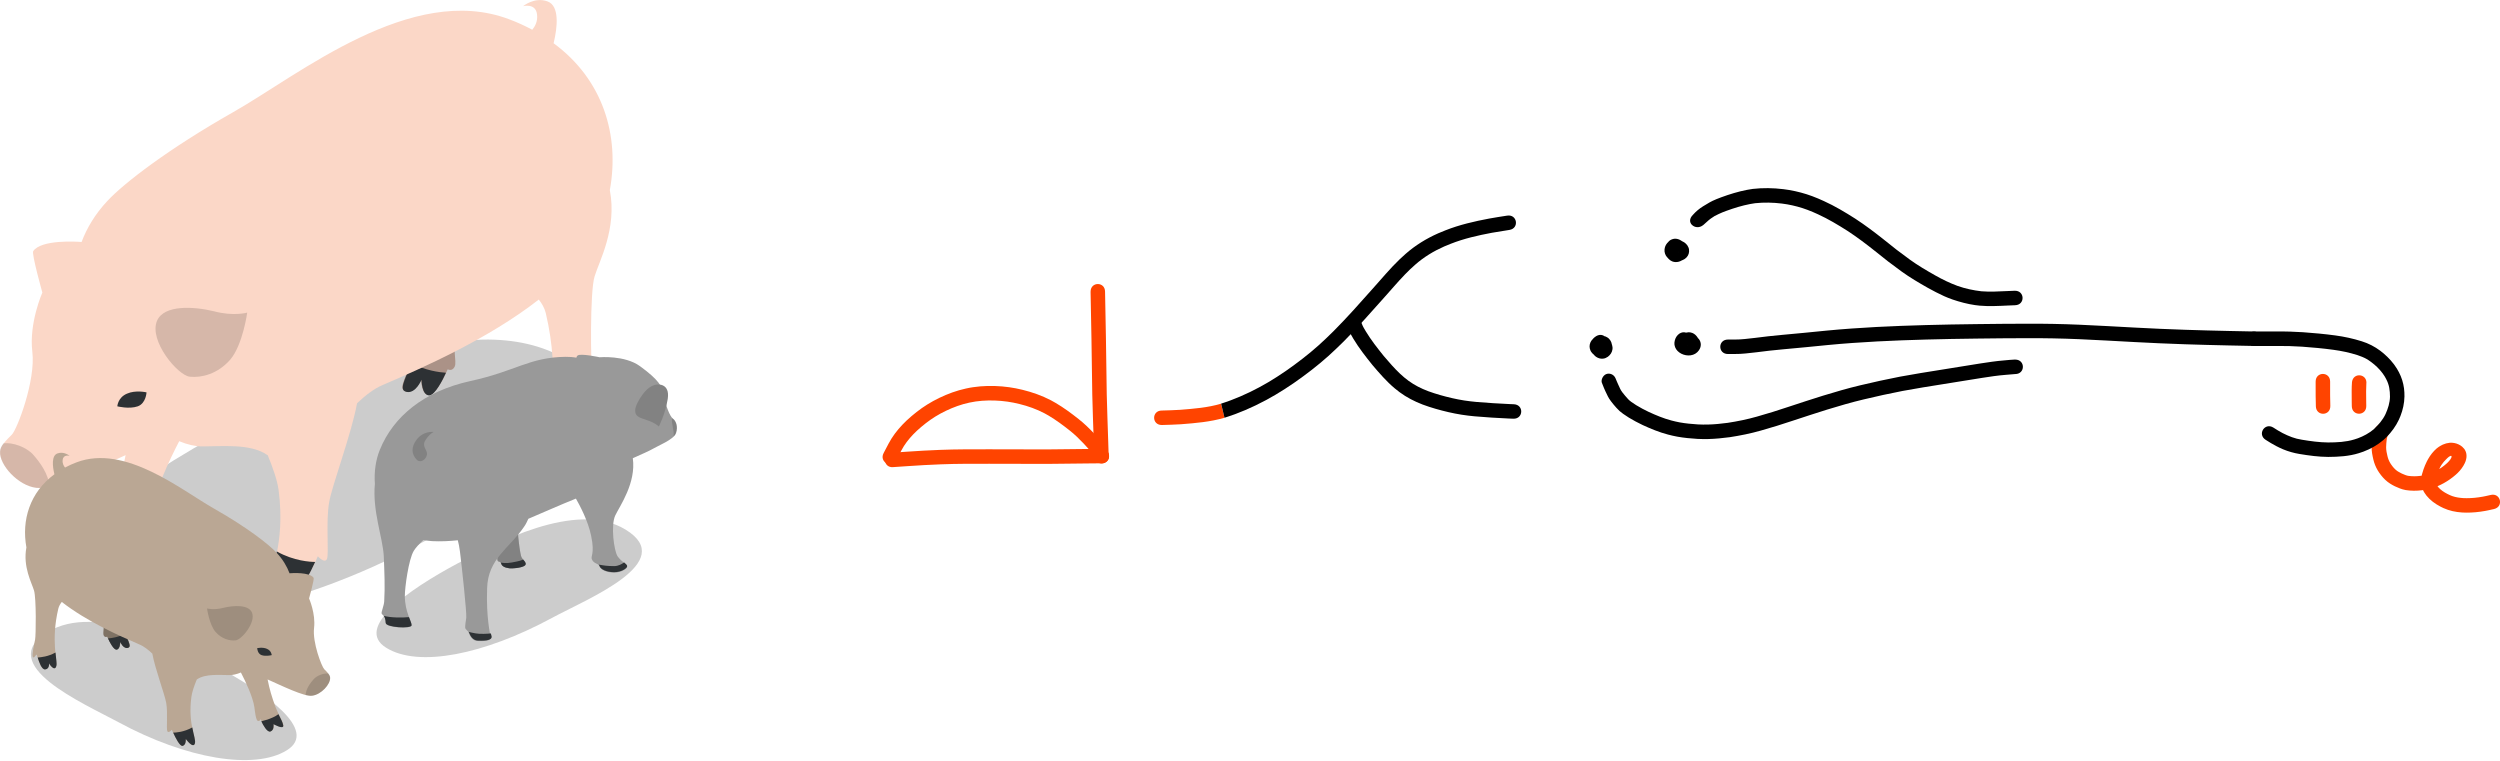 <?xml version="1.0" encoding="UTF-8" standalone="no"?>
<svg
   id="svg2369"
   version="1.1"
   viewBox="0 0 152.001 46.258"
   height="46.258mm"
   width="152.001mm"
   sodipodi:docname="29 soweli wan li suli. soweli tu li suli ala. soweli tu li lili..svg"
   inkscape:version="1.3 (0e150ed6c4, 2023-07-21)"
   xmlns:inkscape="http://www.inkscape.org/namespaces/inkscape"
   xmlns:sodipodi="http://sodipodi.sourceforge.net/DTD/sodipodi-0.dtd"
   xmlns="http://www.w3.org/2000/svg"
   xmlns:svg="http://www.w3.org/2000/svg"
   xmlns:rdf="http://www.w3.org/1999/02/22-rdf-syntax-ns#"
   xmlns:cc="http://creativecommons.org/ns#"
   xmlns:dc="http://purl.org/dc/elements/1.1/">
  <sodipodi:namedview
     id="namedview1"
     pagecolor="#ffffff"
     bordercolor="#000000"
     borderopacity="0.25"
     inkscape:showpageshadow="2"
     inkscape:pageopacity="0.0"
     inkscape:pagecheckerboard="0"
     inkscape:deskcolor="#d1d1d1"
     inkscape:document-units="mm"
     inkscape:zoom="2"
     inkscape:cx="357"
     inkscape:cy="129.75"
     inkscape:window-width="1920"
     inkscape:window-height="1051"
     inkscape:window-x="-9"
     inkscape:window-y="-9"
     inkscape:window-maximized="1"
     inkscape:current-layer="svg2369" />
  <defs
     id="defs2363" />
  <path
     style="fill:#ff4400;fill-opacity:1;fill-rule:nonzero;stroke:none;stroke-width:0.265"
     id="path20"
     d="m 144.51,25.916 c -0.074,0.077 -0.121,0.173 -0.164,0.269 -0.059,0.136 -0.086,0.281 -0.108,0.427 -0.025,0.185 -0.038,0.371 -0.042,0.557 -0.006,0.264 0.047,0.522 0.107,0.777 0.054,0.23 0.143,0.45 0.263,0.653 0.026,0.044 0.056,0.087 0.084,0.131 0.146,0.213 0.317,0.412 0.523,0.571 0.047,0.036 0.098,0.069 0.147,0.103 0.185,0.119 0.385,0.214 0.591,0.291 0.051,0.019 0.102,0.038 0.154,0.053 0.065,0.018 0.131,0.031 0.196,0.047 0.328,0.054 0.663,0.053 0.993,0.012 0.066,-0.008 0.131,-0.02 0.197,-0.03 0.264,-0.048 0.524,-0.121 0.771,-0.225 0.165,-0.069 0.204,-0.094 0.362,-0.177 0.26,-0.144 0.505,-0.316 0.728,-0.512 0.039,-0.035 0.077,-0.071 0.115,-0.106 0.175,-0.173 0.327,-0.371 0.432,-0.595 0.018,-0.039 0.033,-0.08 0.05,-0.12 0.049,-0.145 0.072,-0.289 0.048,-0.441 -0.008,-0.051 -0.021,-0.101 -0.041,-0.149 -0.068,-0.159 -0.097,-0.17 -0.21,-0.289 -0.037,-0.027 -0.072,-0.057 -0.111,-0.082 -0.149,-0.095 -0.328,-0.152 -0.504,-0.162 -0.049,-0.003 -0.098,2.65e-4 -0.146,5.29e-4 -0.146,0.015 -0.286,0.051 -0.419,0.111 -0.046,0.021 -0.09,0.045 -0.134,0.07 -0.038,0.021 -0.075,0.043 -0.111,0.067 -0.044,0.03 -0.085,0.064 -0.128,0.096 -0.212,0.182 -0.385,0.406 -0.524,0.649 -0.029,0.051 -0.055,0.104 -0.083,0.156 -0.076,0.153 -0.141,0.311 -0.197,0.471 -0.031,0.089 -0.071,0.212 -0.093,0.303 -0.013,0.056 -0.022,0.112 -0.033,0.168 -0.013,0.115 -0.032,0.224 -0.021,0.341 0.014,0.152 0.047,0.284 0.109,0.423 0.072,0.163 0.12,0.216 0.221,0.359 0.226,0.283 0.521,0.495 0.84,0.663 0.062,0.033 0.126,0.062 0.189,0.093 0.356,0.164 0.743,0.244 1.132,0.269 0.083,0.005 0.166,0.006 0.249,0.009 0.384,0.003 0.767,-0.034 1.145,-0.102 0.067,-0.012 0.133,-0.026 0.2,-0.039 0.238,-0.051 0.121,-0.025 0.35,-0.078 0.606,-0.142 0.406,-0.999 -0.2,-0.857 v 0 c -0.209,0.049 -0.102,0.025 -0.319,0.072 -0.058,0.011 -0.115,0.024 -0.173,0.034 -0.322,0.058 -0.648,0.092 -0.975,0.091 -0.065,-0.002 -0.13,-0.002 -0.195,-0.005 -0.228,-0.013 -0.462,-0.047 -0.679,-0.123 -0.051,-0.018 -0.099,-0.04 -0.149,-0.061 -0.049,-0.024 -0.099,-0.046 -0.147,-0.071 -0.206,-0.106 -0.403,-0.234 -0.555,-0.411 -0.042,-0.055 -0.079,-0.098 -0.112,-0.158 -0.012,-0.022 -0.021,-0.046 -0.032,-0.069 -0.006,-0.014 -0.016,-0.027 -0.019,-0.042 -0.01,-0.054 0.001,-0.124 0.006,-0.177 0.005,-0.031 0.009,-0.063 0.016,-0.094 0.016,-0.071 0.047,-0.165 0.07,-0.233 0.043,-0.125 0.093,-0.248 0.151,-0.367 0.044,-0.085 0.067,-0.134 0.118,-0.213 0.071,-0.111 0.193,-0.254 0.25,-0.306 0.098,-0.091 0.118,-0.127 0.184,-0.174 0.04,-0.028 0.179,-0.127 0.179,-0.025 1.4e-4,0.102 -0.127,0.25 -0.226,0.351 -0.028,0.027 -0.056,0.054 -0.085,0.08 -0.174,0.155 -0.366,0.292 -0.57,0.406 -0.127,0.068 -0.142,0.079 -0.274,0.136 -0.187,0.081 -0.383,0.135 -0.582,0.174 -0.05,0.008 -0.101,0.017 -0.151,0.024 -0.236,0.031 -0.476,0.035 -0.712,0.005 -0.034,-0.007 -0.069,-0.011 -0.103,-0.02 -0.039,-0.01 -0.076,-0.025 -0.114,-0.038 -0.145,-0.053 -0.286,-0.118 -0.418,-0.199 -0.026,-0.017 -0.054,-0.033 -0.08,-0.052 -0.138,-0.102 -0.252,-0.234 -0.349,-0.375 -0.018,-0.027 -0.037,-0.053 -0.054,-0.081 -0.081,-0.132 -0.141,-0.276 -0.176,-0.426 -0.043,-0.182 -0.086,-0.366 -0.084,-0.554 0.003,-0.15 0.014,-0.301 0.033,-0.45 0.01,-0.069 0.019,-0.138 0.044,-0.203 0.033,-0.08 -0.019,0.046 0.017,-0.037 5.3e-4,-0.001 0.001,-0.005 5.3e-4,-0.004 -0.003,0.003 -0.005,0.006 -0.007,0.009 -0.01,0.011 -0.02,0.022 -0.03,0.033 0.44,-0.44 -0.182,-1.062 -0.622,-0.622 z"
     sodipodi:nodetypes="ccccsscscsscccscscscccccscssscsccsccccscccsccsscccsscscsccccscszzzcccscccsccccccccccccccc" />
  <g
     transform="translate(-37.953,-101.33)"
     id="layer1">
    <g
       transform="matrix(0.265,0,0,0.265,36.129,99.031)"
       id="g2938">
      <path
         style="fill:#fbd7c7"
         d="m 111.7,81.3 c -1.3,7 0.1,10.3 -0.5,11.5 -0.6,1.2 -1.6,0.6 -1.6,0.6 0,0 -2.5,5.9 -4.3,5.9 -1.8,0 -1.8,-3.6 -1.8,-3.6 0,0 -1.2,3.2 -3.4,2.8 -1.9,-0.4 -0.5,-2.5 1.6,-7.7 2.2,-5.6 2.8,-11.5 2.8,-11.5 0,0 8.4,-5 7.2,2 z"
         id="path2914" />
      <path
         style="opacity:0.2"
         d="m 104.2,132.9 c 16.5,-8.9 57.4,-26.6 32.9,-41.6 -22.9,-14 -60.9,6.8 -77.1,15.4 -23.8,12.7 -47.8,29.9 -33.2,39 14.9,9.3 46.4,4 77.4,-12.8 z"
         id="path2916" />
      <path
         style="opacity:0.15"
         d="m 111.7,81.3 c -1.3,7 0.1,10.3 -0.5,11.5 -0.6,1.2 -1.6,0.6 -1.6,0.6 0,0 -2.5,5.9 -4.3,5.9 -1.8,0 -1.8,-3.6 -1.8,-3.6 0,0 -1.2,3.2 -3.4,2.8 -1.9,-0.4 -0.5,-2.5 1.6,-7.7 2.2,-5.6 2.8,-11.5 2.8,-11.5 0,0 8.4,-5 7.2,2 z"
         id="path2918" />
      <path
         style="fill:#2d3134"
         d="m 109.2,94.2 c -1.5,-0.1 -4.7,-0.5 -7.9,-2.2 -1.8,4.4 -2.9,6.2 -1.1,6.6 2.1,0.4 3.4,-2.8 3.4,-2.8 0,0 0,3.6 1.8,3.6 1.3,-0.1 3.1,-3.6 3.8,-5.2 z"
         id="path2920" />
      <g
         id="g2928">
        <path
           style="fill:#fbd7c7"
           d="m 146.8,52.3 c 2.3,-12.6 -1.6,-25.4 -12.9,-33.7 0.9,-3.7 1.4,-8.6 -1.4,-9.6 -3,-1.1 -5.6,1.1 -5.6,1.1 0,0 2.9,-0.8 3.2,1.9 0.2,1.6 -0.5,2.8 -1.1,3.5 -1.7,-0.9 -3.4,-1.7 -5.3,-2.4 -22.4,-8.5 -48.3,12.8 -63.3,21.3 -15,8.5 -25.2,16.4 -28.9,20.4 -2.8,3 -4.7,6.2 -5.9,9.4 -1.1,-0.1 -9.3,-0.6 -11.1,2.1 -0.4,0.6 2.1,9.5 2.1,9.5 0,0 -3.1,7 -2.3,13.6 0.8,6.6 -3.5,17.8 -4.7,19 -1.2,1.2 -2.6,2.5 -2.7,3.9 -0.2,3 4.1,7.8 8.3,8.3 3.6,0.5 14,-4.6 20.5,-7.5 -0.9,4.6 -1.9,7.9 -3.6,12.6 -1.5,3.9 -3.3,6.4 -3.7,8.5 -0.4,2.1 4.5,-0.6 4.5,-0.6 0,0 -0.5,2.7 1.4,3.4 1.9,0.7 4.6,-5.6 4.6,-5.6 0,0 0.4,1.1 1.3,0.8 0.9,-0.3 1.3,-4.1 1.6,-6.4 0.7,-4.6 3.9,-11.5 6.2,-15.9 1.9,0.8 3.7,1.2 5.3,1.2 4.4,0 11,-0.7 14.8,1.9 0.1,0 0.1,0.1 0.2,0.1 1.2,2.9 2.2,5.8 2.5,8 1.7,13.1 -2.4,18.9 -1.6,21.5 0.8,2.6 4.2,-2.1 4.2,-2.1 0,0 -0.3,2.7 1.4,3.2 1.7,0.5 5,-7.4 5,-7.4 0,0 1.6,1.8 2.1,0.6 0.5,-1.2 -0.3,-8.5 0.5,-13 0.7,-4 5.1,-15.6 6.4,-22.7 1.9,-1.8 3.8,-3.3 5.9,-4.2 9.1,-3.9 24.3,-10.6 35.8,-19.6 0.7,0.9 1.3,1.9 1.6,3.1 3.5,14.8 0.3,23.9 1,26.3 0.8,3 3.4,-1.2 3.4,-1.2 0,0 -0.4,2.5 1.7,2.8 2.1,0.3 3.5,-5.9 3.8,-6.6 0.3,-0.7 1.1,1.8 1.8,1 0.6,-0.8 -0.6,-6.1 -1,-8 -0.4,-1.9 -0.6,-19.2 0.5,-22.7 1,-3.4 5.2,-10.9 3.5,-19.8 z"
           id="path2922" />
        <path
           style="fill:#2d3134"
           d="m 33.8,101.9 c 0,0 0.1,-2 2.2,-2.9 2,-0.9 4.5,-0.3 4.5,-0.3 0,0 -0.1,2.5 -2,3.2 -2,0.7 -4.7,0 -4.7,0 z"
           id="path2924" />
        <path
           style="opacity:0.15"
           d="m 42.9,82.3 c 1.6,-3.8 8.6,-3.3 13.1,-2.2 4.5,1.2 7.6,0.3 7.6,0.3 0,0 -1,7.4 -3.9,10.8 -2.9,3.3 -6.6,4.2 -9.3,3.9 C 47.7,94.8 41,86.9 42.9,82.3 Z"
           id="path2926" />
      </g>
      <path
         style="fill:#2d3134"
         d="m 35.8,131.6 c -1.9,-0.7 -3.5,-1.3 -5.1,-2.5 -1.1,2.2 -2,3.8 -2.2,5.2 -0.3,2.1 4.5,-0.6 4.5,-0.6 0,0 -0.5,2.7 1.4,3.4 1.5,0.5 3.4,-3 4.2,-4.7 -0.8,-0.3 -1.8,-0.5 -2.8,-0.8 z"
         id="path2930" />
      <path
         style="fill:#2d3134"
         d="m 141.6,103 c -1.5,-0.1 -4.8,-0.4 -8.2,-2.3 -0.3,3.1 -0.7,5.2 -0.4,6.2 0.8,3 3.4,-1.2 3.4,-1.2 0,0 -0.4,2.5 1.7,2.8 1.7,0.2 2.9,-3.6 3.5,-5.5 z"
         id="path2932" />
      <path
         style="opacity:0.15"
         d="m 14.5,113 c -1.5,-1.7 -4.7,-2.9 -6.8,-2.6 -0.5,0.6 -0.8,1.2 -0.8,1.9 -0.2,3 4.1,7.8 8.3,8.3 0.8,0.1 1.8,0 3,-0.3 -0.1,-2.8 -2.2,-5.6 -3.7,-7.3 z"
         id="path2934" />
      <path
         style="fill:#2d3134"
         d="m 69.2,142.6 c 0.8,2.6 4.2,-2.1 4.2,-2.1 0,0 -0.3,2.7 1.4,3.2 1.3,0.4 3.4,-3.9 4.4,-6.1 -1.1,0 -4.9,-0.2 -8.8,-2.4 -0.7,3.8 -1.6,6 -1.2,7.4 z"
         id="path2936" />
    </g>
    <g
       transform="matrix(-0.132,0,0,0.132,58.936,127.711)"
       id="g2984">
      <path
         style="opacity:1;fill:#baa794"
         d="m 111.7,81.3 c -1.3,7 0.1,10.3 -0.5,11.5 -0.6,1.2 -1.6,0.6 -1.6,0.6 0,0 -2.5,5.9 -4.3,5.9 -1.8,0 -1.8,-3.6 -1.8,-3.6 0,0 -1.2,3.2 -3.4,2.8 -1.9,-0.4 -0.5,-2.5 1.6,-7.7 2.2,-5.6 2.8,-11.5 2.8,-11.5 0,0 8.4,-5 7.2,2 z"
         id="path2960" />
      <path
         style="opacity:0.2"
         d="m 104.2,132.9 c 16.5,-8.9 57.4,-26.6 32.9,-41.6 -22.9,-14 -60.9,6.8 -77.1,15.4 -23.8,12.7 -47.8,29.9 -33.2,39 14.9,9.3 46.4,4 77.4,-12.8 z"
         id="path2962" />
      <path
         style="opacity:0.15"
         d="m 111.7,81.3 c -1.3,7 0.1,10.3 -0.5,11.5 -0.6,1.2 -1.6,0.6 -1.6,0.6 0,0 -2.5,5.9 -4.3,5.9 -1.8,0 -1.8,-3.6 -1.8,-3.6 0,0 -1.2,3.2 -3.4,2.8 -1.9,-0.4 -0.5,-2.5 1.6,-7.7 2.2,-5.6 2.8,-11.5 2.8,-11.5 0,0 8.4,-5 7.2,2 z"
         id="path2964" />
      <path
         style="opacity:1;fill:#2d3134"
         d="m 109.2,94.2 c -1.5,-0.1 -4.7,-0.5 -7.9,-2.2 -1.8,4.4 -2.9,6.2 -1.1,6.6 2.1,0.4 3.4,-2.8 3.4,-2.8 0,0 0,3.6 1.8,3.6 1.3,-0.1 3.1,-3.6 3.8,-5.2 z"
         id="path2966" />
      <g
         id="g2974">
        <path
           style="opacity:1;fill:#baa794"
           d="m 146.8,52.3 c 2.3,-12.6 -1.6,-25.4 -12.9,-33.7 0.9,-3.7 1.4,-8.6 -1.4,-9.6 -3,-1.1 -5.6,1.1 -5.6,1.1 0,0 2.9,-0.8 3.2,1.9 0.2,1.6 -0.5,2.8 -1.1,3.5 -1.7,-0.9 -3.4,-1.7 -5.3,-2.4 -22.4,-8.5 -48.3,12.8 -63.3,21.3 -15,8.5 -25.2,16.4 -28.9,20.4 -2.8,3 -4.7,6.2 -5.9,9.4 -1.1,-0.1 -9.3,-0.6 -11.1,2.1 -0.4,0.6 2.1,9.5 2.1,9.5 0,0 -3.1,7 -2.3,13.6 0.8,6.6 -3.5,17.8 -4.7,19 -1.2,1.2 -2.6,2.5 -2.7,3.9 -0.2,3 4.1,7.8 8.3,8.3 3.6,0.5 14,-4.6 20.5,-7.5 -0.9,4.6 -1.9,7.9 -3.6,12.6 -1.5,3.9 -3.3,6.4 -3.7,8.5 -0.4,2.1 4.5,-0.6 4.5,-0.6 0,0 -0.5,2.7 1.4,3.4 1.9,0.7 4.6,-5.6 4.6,-5.6 0,0 0.4,1.1 1.3,0.8 0.9,-0.3 1.3,-4.1 1.6,-6.4 0.7,-4.6 3.9,-11.5 6.2,-15.9 1.9,0.8 3.7,1.2 5.3,1.2 4.4,0 11,-0.7 14.8,1.9 0.1,0 0.1,0.1 0.2,0.1 1.2,2.9 2.2,5.8 2.5,8 1.7,13.1 -2.4,18.9 -1.6,21.5 0.8,2.6 4.2,-2.1 4.2,-2.1 0,0 -0.3,2.7 1.4,3.2 1.7,0.5 5,-7.4 5,-7.4 0,0 1.6,1.8 2.1,0.6 0.5,-1.2 -0.3,-8.5 0.5,-13 0.7,-4 5.1,-15.6 6.4,-22.7 1.9,-1.8 3.8,-3.3 5.9,-4.2 9.1,-3.9 24.3,-10.6 35.8,-19.6 0.7,0.9 1.3,1.9 1.6,3.1 3.5,14.8 0.3,23.9 1,26.3 0.8,3 3.4,-1.2 3.4,-1.2 0,0 -0.4,2.5 1.7,2.8 2.1,0.3 3.5,-5.9 3.8,-6.6 0.3,-0.7 1.1,1.8 1.8,1 0.6,-0.8 -0.6,-6.1 -1,-8 -0.4,-1.9 -0.6,-19.2 0.5,-22.7 1,-3.4 5.2,-10.9 3.5,-19.8 z"
           id="path2968" />
        <path
           style="opacity:1;fill:#2d3134"
           d="m 33.8,101.9 c 0,0 0.1,-2 2.2,-2.9 2,-0.9 4.5,-0.3 4.5,-0.3 0,0 -0.1,2.5 -2,3.2 -2,0.7 -4.7,0 -4.7,0 z"
           id="path2970" />
        <path
           style="opacity:0.15"
           d="m 42.9,82.3 c 1.6,-3.8 8.6,-3.3 13.1,-2.2 4.5,1.2 7.6,0.3 7.6,0.3 0,0 -1,7.4 -3.9,10.8 -2.9,3.3 -6.6,4.2 -9.3,3.9 C 47.7,94.8 41,86.9 42.9,82.3 Z"
           id="path2972" />
      </g>
      <path
         style="opacity:1;fill:#2d3134"
         d="m 35.8,131.6 c -1.9,-0.7 -3.5,-1.3 -5.1,-2.5 -1.1,2.2 -2,3.8 -2.2,5.2 -0.3,2.1 4.5,-0.6 4.5,-0.6 0,0 -0.5,2.7 1.4,3.4 1.5,0.5 3.4,-3 4.2,-4.7 -0.8,-0.3 -1.8,-0.5 -2.8,-0.8 z"
         id="path2976" />
      <path
         style="opacity:1;fill:#2d3134"
         d="m 141.6,103 c -1.5,-0.1 -4.8,-0.4 -8.2,-2.3 -0.3,3.1 -0.7,5.2 -0.4,6.2 0.8,3 3.4,-1.2 3.4,-1.2 0,0 -0.4,2.5 1.7,2.8 1.7,0.2 2.9,-3.6 3.5,-5.5 z"
         id="path2978" />
      <path
         style="opacity:0.15"
         d="m 14.5,113 c -1.5,-1.7 -4.7,-2.9 -6.8,-2.6 -0.5,0.6 -0.8,1.2 -0.8,1.9 -0.2,3 4.1,7.8 8.3,8.3 0.8,0.1 1.8,0 3,-0.3 -0.1,-2.8 -2.2,-5.6 -3.7,-7.3 z"
         id="path2980" />
      <path
         style="opacity:1;fill:#2d3134"
         d="m 69.2,142.6 c 0.8,2.6 4.2,-2.1 4.2,-2.1 0,0 -0.3,2.7 1.4,3.2 1.3,0.4 3.4,-3.9 4.4,-6.1 -1.1,0 -4.9,-0.2 -8.8,-2.4 -0.7,3.8 -1.6,6 -1.2,7.4 z"
         id="path2982" />
    </g>
    <g
       transform="matrix(0.132,0,0,0.132,59.069,121.454)"
       id="g3030">
      <path
         style="opacity:0.2"
         d="m 94.2,132.2 c 16.5,-8.9 58.5,-25.7 34,-40.7 -22.9,-14 -60.9,6.8 -77.1,15.4 -23.8,12.7 -47.8,29.9 -33.2,39 14.9,9.3 45.2,3.1 76.3,-13.7 z"
         id="path3006" />
      <path
         style="opacity:1;fill:#999999"
         d="m 69.6,94 c 0.1,5 -1,11.1 -0.3,11.9 0.7,0.8 1.1,0 1.5,1.2 0.4,1.2 1.6,1.9 3.8,2.2 2.2,0.2 7.1,-0.4 7.5,-1.7 0.4,-1.3 -1.6,-2.2 -2.1,-4.1 -0.5,-1.9 -1.5,-9.3 -1.3,-10.9 0.2,-1.6 3.2,-13.3 3.2,-13.3 z"
         id="path3008" />
      <path
         style="opacity:0.15"
         d="m 69.6,94 c 0.1,5 -1,11.1 -0.3,11.9 0.7,0.8 1.1,0 1.5,1.2 0.4,1.2 1.6,1.9 3.8,2.2 2.2,0.2 7.1,-0.4 7.5,-1.7 0.4,-1.3 -1.6,-2.2 -2.1,-4.1 -0.5,-1.9 -1.5,-9.3 -1.3,-10.9 0.2,-1.6 3.2,-13.3 3.2,-13.3 z"
         id="path3010" />
      <path
         style="opacity:1;fill:#2d3134"
         d="m 74.6,109.3 c 2.2,0.2 7.1,-0.4 7.5,-1.7 0.3,-0.8 -0.4,-1.5 -1.1,-2.3 -0.9,0.4 -1.9,0.7 -3,0.9 -3.3,0.7 -4.9,0.9 -7.3,0.5 0.1,0.1 0.1,0.2 0.2,0.4 0.3,1.2 1.5,1.9 3.7,2.2 z"
         id="path3012" />
      <path
         style="opacity:1;fill:#999999"
         d="m 150,40.4 c -1.4,-1 -3.5,-6.3 -4.1,-10.5 -0.6,-4.3 -2.6,-7.5 -11.1,-13.7 -7,-5.1 -18.6,-4.1 -18.6,-4.1 0,0 -8.7,-1.9 -10.1,-0.8 -0.3,0.2 -0.5,0.6 -0.6,1 -1.6,-0.3 -3.2,-0.4 -4.9,-0.4 C 83.7,12.1 77.8,18.5 56.5,23.1 35.3,27.8 21.2,39.4 15,54.7 c -1.9,4.6 -2.7,10.2 -2.3,15.7 -1.2,12.6 3.7,24.9 4.1,33.4 0.3,7.4 0.6,14 0.2,20.7 -0.1,2 -1.4,4.9 -1.2,5.6 0.3,0.9 1.6,0.5 1.9,4.5 0.2,2.1 11.6,2.7 11.9,1.1 0.3,-1.6 -3.1,-6.1 -3.1,-13.7 0,-3.8 1.7,-16.7 4.1,-20.7 0.9,-1.5 2.6,-3.3 4.4,-5 1.3,0.2 2.7,0.4 4.1,0.5 4,0.2 7.9,0 11.8,-0.4 0.4,1.4 0.7,3.1 1,5.3 0.9,7.3 3.1,27.6 2.9,30.4 -0.1,0.8 -0.6,3.5 -0.5,4.6 0.1,0.8 1.4,1.5 1.6,2.2 0.6,1.6 1.7,3.8 4.1,3.9 4.7,0.2 6.1,-0.4 6,-1.7 -0.1,-1.3 -2.1,-8.9 -1.6,-22.6 0.4,-13.7 10.2,-18.3 17,-28.3 0.8,-1.1 1.4,-2.4 2,-3.7 7.1,-3 14.4,-6.3 21.9,-9.3 1.7,3 5.6,10.2 7,17.1 1.9,9 -0.6,9.3 0.5,11.2 1.1,1.9 2.8,1.4 3.4,3 0.5,1.5 3.3,2.8 6.7,2.8 3.4,0 6.2,-1.9 6,-2.9 -0.2,-1 -2.6,-2.1 -4.4,-4.6 -1.7,-2.6 -3.2,-14.3 -1.1,-18.8 2.1,-4.4 9.7,-15 8.1,-26.4 3.6,-1.6 8.1,-3.6 9.2,-4.3 1.9,-1.2 9.7,-4.3 10.6,-7.1 1.2,-3.2 0,-5.9 -1.3,-6.8 z"
         id="path3014" />
      <path
         style="opacity:0.15"
         d="m 32.2,59.5 c 1.7,1.4 4.2,-0.4 4.5,-2.6 0.3,-2.2 -2.6,-3.7 -0.7,-6.6 1.8,-2.9 3.8,-3.8 3.8,-3.8 0,0 -5,-0.7 -8.2,4 -3.2,4.7 -0.6,7.9 0.6,9 z"
         id="path3016" />
      <path
         style="opacity:1;fill:#999999"
         d="m 140.2,25.4 c 2.7,-1.5 8.5,-1.3 7.4,5.8 -1.1,7.1 -4.1,12.8 -4.1,12.8 0,0 -1.6,-1.7 -5.7,-3 -4.1,-1.3 -5.2,-2 -5.2,-4.5 0,-2.5 3.6,-9 7.6,-11.1 z"
         id="path3018" />
      <path
         style="opacity:0.15"
         d="m 140.2,25.4 c 2.7,-1.5 8.5,-1.3 7.4,5.8 -1.1,7.1 -4.1,12.8 -4.1,12.8 0,0 -1.6,-1.7 -5.7,-3 -4.1,-1.3 -5.2,-2 -5.2,-4.5 0,-1.6 1.5,-4.8 3.6,-7.5 1.2,-1.6 2.6,-2.9 4,-3.6 z"
         id="path3020" />
      <path
         style="opacity:1;fill:#2d3134"
         d="m 29.6,135.6 c 0.1,-0.7 -0.5,-2 -1.2,-3.8 -3.1,0.3 -8.5,0.3 -11.6,-0.6 0.4,0.5 0.8,1.4 0.9,3.3 0.3,2.1 11.7,2.7 11.9,1.1 z"
         id="path3022" />
      <path
         style="opacity:1;fill:#2d3134"
         d="m 55.9,138.6 c 0,0 0,0.1 0.1,0.1 0.6,1.6 1.7,3.8 4.1,3.9 4.7,0.2 6.5,-0.5 6.4,-1.8 0,-0.3 -0.2,-0.8 -0.4,-1.5 -0.9,0.1 -2.2,0.2 -3.3,0.2 -2.9,0.1 -4.8,-0.4 -6.9,-0.9 z"
         id="path3024" />
      <path
         style="opacity:1;fill:#2d3134"
         d="m 116.2,108.3 c 0.5,1.5 3.3,2.8 6.7,2.8 3.4,0 6.2,-1.9 6,-2.9 -0.1,-0.5 -0.7,-1 -1.4,-1.6 -1.1,0.8 -2.7,1.7 -4.6,1.7 -3.2,0 -4.9,-0.3 -7.1,-0.7 0.2,0.2 0.3,0.4 0.4,0.7 z"
         id="path3026" />
      <path
         style="opacity:0.15"
         d="m 150,40.4 c -0.1,-0.1 -0.2,-0.1 -0.3,-0.2 -0.8,1.2 1,5.7 0.6,8.4 0.6,-0.5 1,-1.1 1.2,-1.6 1,-3 -0.2,-5.7 -1.5,-6.6 z"
         id="path3028" />
    </g>
  </g>
  <path
     style="fill:#ff4400;fill-opacity:1;fill-rule:nonzero;stroke:none;stroke-width:0.265"
     id="path4"
     d="m 66.307,17.738 c 0.014,0.948 0.036,1.896 0.054,2.843 0.021,1.141 0.037,2.283 0.05,3.424 0.023,0.963 0.059,1.926 0.09,2.888 0.016,0.517 0.009,0.263 0.024,0.763 0.019,0.622 0.899,0.595 0.88,-0.027 v 0 c -0.015,-0.501 -0.007,-0.246 -0.024,-0.765 -0.031,-0.956 -0.067,-1.913 -0.09,-2.87 -0.013,-1.143 -0.029,-2.287 -0.05,-3.43 -0.017,-0.943 -0.039,-1.885 -0.053,-2.828 0,-0.622 -0.88,-0.622 -0.88,0 z" />
  <path
     style="fill:#ff4400;fill-opacity:1;fill-rule:nonzero;stroke:none;stroke-width:0.265"
     id="path5"
     d="m 54.502,27.963 c 0.098,-0.196 0.2,-0.389 0.305,-0.582 0.187,-0.357 0.437,-0.677 0.715,-0.968 0.072,-0.076 0.149,-0.147 0.224,-0.221 0.347,-0.318 0.718,-0.612 1.118,-0.861 0.27,-0.168 0.366,-0.209 0.649,-0.354 0.455,-0.217 0.931,-0.392 1.425,-0.497 0.349,-0.074 0.414,-0.073 0.768,-0.112 0.517,-0.038 1.037,-0.02 1.55,0.053 0.321,0.046 0.403,0.071 0.718,0.141 0.533,0.13 1.052,0.315 1.538,0.571 0.085,0.045 0.167,0.094 0.251,0.141 0.447,0.266 0.864,0.576 1.271,0.898 0.311,0.243 0.592,0.521 0.863,0.807 0.179,0.194 0.359,0.388 0.515,0.601 0.069,0.099 0.117,0.21 0.168,0.319 0.261,0.565 1.06,0.196 0.799,-0.369 v 0 c -0.076,-0.164 -0.153,-0.328 -0.26,-0.475 -0.179,-0.24 -0.378,-0.464 -0.583,-0.682 -0.3,-0.317 -0.611,-0.623 -0.955,-0.892 -0.443,-0.351 -0.899,-0.688 -1.387,-0.976 -0.098,-0.054 -0.194,-0.112 -0.293,-0.164 -0.549,-0.287 -1.135,-0.494 -1.736,-0.641 -0.353,-0.078 -0.447,-0.106 -0.807,-0.156 -0.58,-0.081 -1.168,-0.1 -1.752,-0.053 -0.402,0.047 -0.486,0.047 -0.88,0.133 -0.56,0.122 -1.099,0.32 -1.615,0.568 -0.324,0.167 -0.424,0.21 -0.734,0.404 -0.448,0.28 -0.863,0.61 -1.251,0.969 -0.087,0.087 -0.177,0.171 -0.261,0.26 -0.323,0.341 -0.611,0.717 -0.831,1.133 -0.105,0.194 -0.209,0.388 -0.307,0.585 -0.295,0.548 0.48,0.965 0.775,0.417 z" />
  <path
     style="fill:#ff4400;fill-opacity:1;fill-rule:nonzero;stroke:none;stroke-width:0.265"
     id="path6"
     d="m 54.314,28.4 c 0.286,-0.022 0.572,-0.039 0.857,-0.058 0.678,-0.048 1.356,-0.084 2.035,-0.111 0.979,-0.038 1.958,-0.035 2.938,-0.034 0.922,0.001 1.844,0.004 2.766,0.006 0.634,0.006 1.267,-0.003 1.901,-0.011 0.519,-0.007 1.038,-0.012 1.557,-0.017 0.201,-0.002 0.401,-0.004 0.602,-0.005 0.622,-0.005 0.615,-0.885 -0.007,-0.88 v 0 c -0.201,0.002 -0.402,0.004 -0.603,0.005 -0.52,0.005 -1.039,0.011 -1.559,0.017 -0.629,0.008 -1.258,0.016 -1.887,0.011 -0.923,-0.002 -1.845,-0.005 -2.768,-0.006 -0.991,-5.3e-4 -1.983,-0.003 -2.973,0.035 -0.688,0.027 -1.375,0.064 -2.062,0.113 -0.295,0.021 -0.589,0.037 -0.884,0.061 -0.619,0.062 -0.532,0.938 0.088,0.876 z" />
  <path
     style="fill:#ff4400;fill-opacity:1;fill-rule:nonzero;stroke:none;stroke-width:0.265"
     d="m 74.239,24.545 c -0.807,0.241 -1.653,0.305 -2.489,0.372 -0.37,0.021 -0.741,0.036 -1.112,0.044 -0.622,0 -0.622,0.88 0,0.88 v 5e-6 c 0.388,-0.008 0.775,-0.024 1.162,-0.046 0.89,-0.069 1.789,-0.143 2.65,-0.396"
     id="path18" />
  <path
     style="fill:#000000;fill-opacity:1;fill-rule:nonzero;stroke:none;stroke-width:0.265"
     d="m 74.45,25.399 c 0.216,-0.063 0.426,-0.145 0.64,-0.217 0.851,-0.316 1.671,-0.715 2.454,-1.176 0.491,-0.289 0.672,-0.419 1.144,-0.734 0.717,-0.499 1.412,-1.033 2.065,-1.615 0.366,-0.327 0.59,-0.552 0.941,-0.893 0.841,-0.844 1.632,-1.736 2.423,-2.627 0.434,-0.481 0.851,-0.979 1.301,-1.446 0.283,-0.294 0.332,-0.329 0.632,-0.602 0.522,-0.461 1.125,-0.825 1.761,-1.105 0.131,-0.058 0.266,-0.109 0.399,-0.163 0.804,-0.317 1.647,-0.507 2.494,-0.667 0.355,-0.064 0.711,-0.119 1.067,-0.174 0.615,-0.095 0.48,-0.965 -0.134,-0.87 v 0 c -0.366,0.057 -0.731,0.113 -1.095,0.179 -0.905,0.171 -1.806,0.377 -2.665,0.718 -0.147,0.061 -0.297,0.118 -0.442,0.182 -0.715,0.318 -1.389,0.73 -1.976,1.249 -0.116,0.106 -0.235,0.21 -0.349,0.318 -0.589,0.562 -1.105,1.194 -1.65,1.796 -0.776,0.875 -1.553,1.751 -2.378,2.58 -0.329,0.32 -0.558,0.55 -0.9,0.855 -0.626,0.559 -1.292,1.071 -1.98,1.551 -0.447,0.299 -0.623,0.425 -1.086,0.699 -0.736,0.434 -1.507,0.811 -2.308,1.11 -0.189,0.065 -0.375,0.138 -0.566,0.195"
     id="path7" />
  <path
     style="fill:#000000;fill-opacity:1;fill-rule:nonzero;stroke:none;stroke-width:0.265"
     id="path8"
     d="m 81.965,19.963 c 0.073,0.222 0.196,0.423 0.314,0.624 0.341,0.568 0.75,1.091 1.165,1.606 0.422,0.495 0.849,0.992 1.348,1.412 0.098,0.083 0.201,0.159 0.302,0.239 0.427,0.317 0.903,0.561 1.398,0.751 0.299,0.115 0.489,0.167 0.794,0.261 0.518,0.149 1.044,0.274 1.577,0.358 0.345,0.055 0.454,0.062 0.801,0.099 0.689,0.064 1.379,0.099 2.07,0.134 0.091,0.004 0.181,0.008 0.272,0.011 0.622,0.026 0.658,-0.853 0.037,-0.879 v 0 c -0.088,-0.004 -0.176,-0.007 -0.264,-0.011 -0.674,-0.034 -1.349,-0.069 -2.021,-0.13 -0.319,-0.034 -0.423,-0.041 -0.741,-0.09 -0.497,-0.078 -0.988,-0.195 -1.472,-0.333 -0.265,-0.081 -0.455,-0.135 -0.714,-0.232 -0.422,-0.16 -0.828,-0.363 -1.192,-0.63 -0.245,-0.192 -0.286,-0.215 -0.514,-0.429 -0.358,-0.336 -0.677,-0.71 -0.995,-1.082 -0.388,-0.481 -0.771,-0.969 -1.091,-1.499 -0.087,-0.148 -0.182,-0.294 -0.238,-0.457 -0.197,-0.59 -1.032,-0.312 -0.835,0.278 z" />
  <path
     style="fill:#000000;fill-opacity:1;fill-rule:nonzero;stroke:none;stroke-width:0.265"
     id="path9"
     d="m 97.054,20.436 c -0.118,0.068 -0.211,0.167 -0.294,0.274 -0.02,0.035 -0.044,0.068 -0.06,0.105 -0.069,0.165 -0.072,0.314 -0.005,0.482 0.036,0.092 0.083,0.137 0.144,0.208 0.029,0.025 0.056,0.052 0.087,0.075 0.124,0.092 0.289,0.153 0.445,0.138 0.055,-0.005 0.108,-0.022 0.162,-0.033 0.042,-0.02 0.087,-0.036 0.126,-0.061 0.116,-0.074 0.217,-0.192 0.276,-0.316 0.017,-0.035 0.03,-0.072 0.045,-0.109 0.009,-0.048 0.026,-0.095 0.027,-0.143 0.004,-0.176 -0.048,-0.315 -0.165,-0.445 -0.074,-0.082 -0.117,-0.094 -0.217,-0.15 -0.065,-0.013 -0.129,-0.036 -0.196,-0.039 -0.155,-0.005 -0.311,0.064 -0.425,0.165 -0.089,0.079 -0.105,0.119 -0.166,0.216 -0.017,0.042 -0.038,0.084 -0.051,0.127 -0.042,0.135 -0.044,0.282 -2.64e-4,0.417 0.04,0.124 0.069,0.148 0.143,0.248 0.032,0.029 0.061,0.063 0.096,0.088 0.127,0.091 0.282,0.142 0.439,0.123 0.147,-0.018 0.174,-0.047 0.295,-0.115 0.147,-0.111 0.252,-0.26 0.278,-0.446 0.017,-0.122 -0.001,-0.159 -0.025,-0.277 -0.015,-0.036 -0.027,-0.073 -0.045,-0.107 -0.045,-0.088 -0.123,-0.19 -0.201,-0.253 -0.031,-0.025 -0.064,-0.047 -0.096,-0.07 -0.046,-0.019 -0.09,-0.046 -0.139,-0.058 -0.206,-0.053 -0.372,0.007 -0.521,0.154 -0.078,0.077 -0.094,0.15 -0.131,0.247 -0.006,0.048 -0.02,0.096 -0.018,0.144 0.006,0.192 0.098,0.371 0.254,0.483 0.038,0.027 0.08,0.046 0.12,0.069 0.199,0.039 0.189,0.063 0.378,0.011 0.036,-0.01 0.069,-0.031 0.104,-0.046 0.551,-0.29 0.141,-1.069 -0.41,-0.779 v 0 c 0.112,-0.038 0.181,-0.03 0.295,0.014 0.051,0.035 0.056,0.032 0.09,0.077 0.042,0.054 0.051,0.136 0.048,0.201 -0.001,0.024 -0.01,0.047 -0.016,0.07 -0.022,0.045 -0.035,0.083 -0.077,0.117 -0.113,0.09 -0.227,0.129 -0.368,0.083 -0.028,-0.009 -0.053,-0.027 -0.079,-0.041 -0.111,-0.099 -0.018,-0.018 -0.019,-0.02 -0.004,-0.017 -0.016,-0.031 -0.015,-0.049 -0.002,-0.019 -0.006,-0.038 -0.005,-0.057 0.002,-0.079 0.04,-0.161 0.111,-0.198 0.016,-0.006 0.031,-0.015 0.047,-0.018 0.11,-0.025 0.214,-0.005 0.284,0.089 0.033,0.065 0.052,0.143 0.001,0.204 -0.063,0.051 -0.135,0.079 -0.219,0.067 -0.04,-0.006 -0.077,-0.023 -0.116,-0.035 -0.02,-0.014 -0.041,-0.026 -0.06,-0.041 -0.075,-0.062 -0.09,-0.172 -0.08,-0.262 0.002,-0.021 0.012,-0.04 0.019,-0.06 0.005,-0.008 0.009,-0.017 0.015,-0.025 0.003,-0.003 -0.007,0.016 -0.006,0.017 0.007,0.002 0.084,-0.059 0.107,-0.05 0.028,-0.003 0.056,-0.008 0.084,-0.008 0.053,-9.9e-5 0.101,0.025 0.132,0.067 0.054,0.107 0.065,0.23 -0.015,0.327 0.004,-0.014 0.02,-0.029 0.029,-0.036 0.537,-0.314 0.094,-1.074 -0.443,-0.76 z" />
  <path
     style="fill:#000000;fill-opacity:1;fill-rule:nonzero;stroke:none;stroke-width:0.265"
     id="path10"
     d="m 102.107,20.285 c -0.137,0.094 -0.231,0.238 -0.274,0.398 -0.011,0.041 -0.017,0.084 -0.025,0.126 7.9e-4,0.054 -0.007,0.11 0.002,0.163 0.034,0.194 0.132,0.337 0.287,0.454 0.101,0.076 0.151,0.089 0.266,0.136 0.046,0.012 0.092,0.027 0.139,0.035 0.19,0.034 0.399,0.012 0.567,-0.089 0.049,-0.029 0.091,-0.069 0.136,-0.104 0.03,-0.036 0.064,-0.069 0.091,-0.108 0.148,-0.213 0.157,-0.467 -0.002,-0.681 -0.038,-0.05 -0.094,-0.083 -0.141,-0.125 -0.051,-0.022 -0.099,-0.05 -0.152,-0.066 -0.14,-0.042 -0.294,-0.024 -0.426,0.035 -0.095,0.042 -0.121,0.071 -0.198,0.133 -0.174,0.168 -0.241,0.357 -0.175,0.598 0.034,0.122 0.09,0.167 0.17,0.258 0.149,0.091 0.206,0.156 0.406,0.13 0.087,-0.011 0.169,-0.052 0.244,-0.096 0.078,-0.046 0.151,-0.151 0.195,-0.23 0.018,-0.031 0.03,-0.066 0.044,-0.098 0.071,-0.186 0.074,-0.376 -0.007,-0.559 -0.013,-0.03 -0.031,-0.058 -0.046,-0.086 -0.078,-0.115 -0.18,-0.214 -0.311,-0.265 -0.101,-0.039 -0.123,-0.034 -0.226,-0.043 -0.048,0.007 -0.096,0.008 -0.142,0.02 -0.177,0.046 -0.284,0.166 -0.376,0.314 -0.089,0.162 -0.101,0.322 -0.03,0.496 0.033,0.08 0.071,0.116 0.124,0.178 0.076,0.08 0.17,0.134 0.271,0.177 0.576,0.235 0.908,-0.58 0.332,-0.815 v 0 c 0.013,0.01 0.027,0.018 0.036,0.032 0.075,0.106 0.1,0.261 0.026,0.376 -0.062,0.075 -0.161,0.102 -0.255,0.102 -0.094,-0.015 -0.163,-0.04 -0.208,-0.127 -0.015,-0.044 -0.016,-0.086 -0.006,-0.132 8e-4,-0.004 0.002,-0.009 0.006,-0.011 0.002,-0.001 -1.6e-4,0.005 -2.5e-4,0.008 0.015,-0.004 -0.005,0.002 0.025,-0.022 0.02,-0.016 0.037,-0.036 0.061,-0.045 0.056,-0.022 0.114,-0.047 0.174,-0.049 0.144,-0.004 0.171,0.035 0.267,0.106 0.015,0.021 0.033,0.04 0.045,0.063 0.054,0.103 0.043,0.221 -0.009,0.322 -0.012,0.024 -0.034,0.043 -0.051,0.063 -5.3e-4,6.61e-4 -5.3e-4,-0.002 -8e-4,-0.003 -0.106,0.05 -0.196,0.035 -0.293,-0.03 -0.025,-0.027 -0.057,-0.049 -0.076,-0.081 -0.07,-0.117 -0.098,-0.298 0.025,-0.39 0.016,-0.008 0.032,-0.018 0.049,-0.025 0.039,-0.015 0.067,0.009 0.011,0.01 -0.012,-4.77e-4 -0.025,-0.002 -0.026,6.35e-4 -0.001,0.006 0.004,0.011 0.006,0.017 0.007,0.017 0.017,0.033 0.021,0.051 0.018,0.073 0.013,0.07 0.003,0.133 -0.016,0.027 -0.004,0.003 -0.016,0.015 -0.028,0.027 -0.054,0.058 -0.089,0.076 0.528,-0.33 0.061,-1.076 -0.466,-0.746 z" />
  <path
     style="fill:#000000;fill-opacity:1;fill-rule:nonzero;stroke:none;stroke-width:0.265"
     id="path11"
     d="m 101.36,14.789 c -0.069,0.083 -0.117,0.181 -0.141,0.286 -0.007,0.032 -0.01,0.065 -0.015,0.098 5.3e-4,0.043 -0.004,0.086 0.002,0.128 0.027,0.179 0.105,0.31 0.244,0.424 0.095,0.079 0.151,0.09 0.265,0.135 0.051,0.009 0.102,0.022 0.154,0.027 0.14,0.011 0.312,-0.02 0.441,-0.077 0.038,-0.017 0.074,-0.039 0.112,-0.058 0.042,-0.036 0.089,-0.066 0.126,-0.107 0.121,-0.131 0.167,-0.297 0.145,-0.472 -0.014,-0.115 -0.05,-0.158 -0.104,-0.258 -0.104,-0.138 -0.238,-0.238 -0.411,-0.275 -0.117,-0.025 -0.166,-0.009 -0.279,0.006 -0.172,0.044 -0.328,0.135 -0.445,0.269 -0.023,0.026 -0.043,0.056 -0.065,0.083 -0.021,0.039 -0.049,0.075 -0.062,0.118 -0.059,0.177 -0.055,0.333 0.034,0.497 0.059,0.109 0.093,0.127 0.182,0.207 0.045,0.025 0.088,0.056 0.136,0.075 0.13,0.051 0.265,0.049 0.398,0.015 0.076,-0.02 0.106,-0.041 0.178,-0.077 0.033,-0.025 0.068,-0.048 0.099,-0.076 0.13,-0.115 0.185,-0.256 0.215,-0.422 0.017,-0.152 -0.012,-0.301 -0.087,-0.435 -0.013,-0.022 -0.027,-0.043 -0.041,-0.064 -0.083,-0.119 -0.199,-0.201 -0.328,-0.264 -0.104,-0.046 -0.218,-0.07 -0.333,-0.054 -0.039,0.005 -0.076,0.019 -0.114,0.029 -0.586,0.21 -0.288,1.038 0.297,0.828 v 0 c -0.084,0.018 -0.145,0.03 -0.225,-0.007 7.9e-4,-5e-6 0.003,5.03e-4 0.002,-1.4e-5 -0.011,-0.012 -0.024,-0.024 -0.032,-0.042 -0.018,-0.042 -0.021,-0.087 -0.011,-0.131 0.009,-0.013 -0.011,0.015 0.014,-0.03 0.024,-0.044 0.057,-0.073 0.101,-0.096 0.098,-0.036 0.192,-0.006 0.273,0.059 0.011,0.013 0.023,0.024 0.032,0.038 0.07,0.104 0.06,0.247 -0.016,0.345 -0.007,0.004 -0.015,0.005 -0.015,0.002 3e-5,-0.003 0.007,-0.004 0.005,-0.006 -0.007,-0.005 -0.019,0.009 -0.026,0.001 -0.084,-0.003 -0.172,-0.03 -0.213,-0.109 -0.008,-0.02 -0.019,-0.04 -0.025,-0.061 -0.03,-0.105 0.004,-0.236 0.088,-0.308 0.018,-0.015 0.039,-0.025 0.059,-0.038 0.007,-0.002 0.013,-0.006 0.02,-0.005 0.004,8.73e-4 -0.007,0.005 -0.011,0.007 -0.01,0.005 -0.034,0.012 -0.034,0.012 -0.002,0.014 0.054,-0.004 0.039,0.018 0.072,0.059 0.103,0.159 0.088,0.25 -0.009,0.027 -0.022,0.06 -0.044,0.08 -5.3e-4,5.55e-4 0.001,-0.001 0.001,-0.002 0.398,-0.478 -0.278,-1.041 -0.676,-0.563 z" />
  <path
     style="fill:#000000;fill-opacity:1;fill-rule:nonzero;stroke:none;stroke-width:0.265"
     id="path14"
     d="m 105.062,21.523 h 0.409 c 0.438,0.005 0.874,-0.055 1.309,-0.103 0.702,-0.086 0.934,-0.119 1.638,-0.182 0.909,-0.078 1.816,-0.173 2.724,-0.261 0.997,-0.097 1.996,-0.163 2.996,-0.218 0.993,-0.054 1.988,-0.086 2.982,-0.115 1.014,-0.029 2.028,-0.045 3.042,-0.058 1.034,-0.014 2.067,-0.023 3.101,-0.025 1.042,-0.004 2.083,0.016 3.124,0.06 1.119,0.051 2.238,0.112 3.357,0.174 1.032,0.058 2.064,0.1 3.097,0.136 0.878,0.03 1.757,0.051 2.636,0.071 0.506,0.011 1.012,0.022 1.518,0.031 0.622,0.012 0.639,-0.868 0.017,-0.88 v 0 c -0.505,-0.01 -1.01,-0.02 -1.515,-0.031 -0.875,-0.02 -1.75,-0.041 -2.625,-0.071 -1.027,-0.036 -2.054,-0.077 -3.08,-0.135 -1.122,-0.062 -2.245,-0.123 -3.368,-0.174 -1.054,-0.045 -2.108,-0.065 -3.163,-0.061 -1.037,0.002 -2.074,0.011 -3.111,0.025 -1.019,0.013 -2.038,0.029 -3.056,0.058 -1.002,0.029 -2.004,0.062 -3.006,0.116 -1.012,0.056 -2.024,0.123 -3.033,0.221 -0.906,0.088 -1.811,0.183 -2.717,0.261 -0.71,0.064 -0.948,0.098 -1.656,0.184 -0.403,0.044 -0.806,0.102 -1.213,0.098 h -0.409 c -0.622,0 -0.622,0.88 0,0.88 z"
     sodipodi:nodetypes="cccccccccccccsssccccccccccccscc" />
  <path
     style="fill:#000000;fill-opacity:1;fill-rule:nonzero;stroke:none;stroke-width:0.265"
     id="path15"
     d="m 103.551,13.69 c 0.17,-0.138 0.293,-0.278 0.46,-0.397 0.233,-0.163 0.233,-0.16 0.487,-0.281 0.198,-0.094 0.261,-0.114 0.471,-0.194 0.469,-0.171 0.949,-0.319 1.44,-0.413 0.101,-0.019 0.203,-0.033 0.304,-0.05 0.541,-0.056 1.09,-0.045 1.629,0.022 0.107,0.013 0.213,0.031 0.319,0.047 0.421,0.075 0.836,0.185 1.236,0.336 0.272,0.102 0.374,0.152 0.64,0.27 0.625,0.286 1.214,0.641 1.794,1.009 0.573,0.376 1.122,0.789 1.658,1.216 0.528,0.434 1.071,0.85 1.625,1.25 0.51,0.368 1.052,0.687 1.598,0.996 0.325,0.178 0.652,0.354 0.99,0.505 0.23,0.103 0.279,0.116 0.516,0.205 0.444,0.15 0.898,0.272 1.362,0.339 0.094,0.014 0.189,0.023 0.283,0.034 0.566,0.05 1.134,0.02 1.7,-0.007 0.312,-0.015 0.159,-0.009 0.458,-0.019 0.622,-0.021 0.593,-0.9 -0.029,-0.88 v 0 c -0.313,0.01 -0.156,0.004 -0.471,0.02 -0.517,0.025 -1.036,0.054 -1.553,0.012 -0.492,-0.058 -0.976,-0.16 -1.444,-0.325 -0.478,-0.176 -0.936,-0.397 -1.379,-0.65 -0.518,-0.293 -1.033,-0.595 -1.517,-0.944 -0.543,-0.392 -1.075,-0.799 -1.592,-1.225 -0.561,-0.446 -1.134,-0.878 -1.734,-1.27 -0.616,-0.392 -1.243,-0.769 -1.909,-1.071 -0.294,-0.13 -0.406,-0.185 -0.708,-0.297 -0.453,-0.169 -0.922,-0.292 -1.398,-0.375 -0.12,-0.017 -0.239,-0.037 -0.359,-0.052 -0.617,-0.075 -1.244,-0.085 -1.862,-0.015 -0.116,0.019 -0.233,0.036 -0.349,0.058 -0.535,0.103 -1.057,0.265 -1.567,0.452 -0.098,0.038 -0.196,0.073 -0.292,0.113 -0.372,0.155 -0.468,0.23 -0.814,0.436 -0.231,0.144 -0.43,0.31 -0.618,0.522 -0.227,0.227 -0.202,0.461 -0.059,0.603 0.179,0.178 0.464,0.195 0.681,0.019 z"
     sodipodi:nodetypes="scscscscscccccscscccssccccccccscscscsccss" />
  <path
     style="fill:#000000;fill-opacity:1;fill-rule:nonzero;stroke:none;stroke-width:0.265"
     id="path16"
     d="m 122.526,21.86 c -0.219,0.008 -0.437,0.032 -0.655,0.051 -0.502,0.039 -0.999,0.115 -1.496,0.192 -0.779,0.122 -1.557,0.248 -2.335,0.376 -0.842,0.133 -1.683,0.268 -2.521,0.423 -0.806,0.155 -1.608,0.333 -2.407,0.523 -0.769,0.182 -1.528,0.405 -2.284,0.636 -0.701,0.217 -1.397,0.448 -2.094,0.677 -0.634,0.213 -1.272,0.413 -1.916,0.593 -0.585,0.167 -1.18,0.287 -1.781,0.379 -0.401,0.053 -0.804,0.094 -1.208,0.103 -0.255,0.006 -0.336,-1.27e-4 -0.591,-0.008 -0.374,-0.025 -0.748,-0.057 -1.117,-0.125 -0.214,-0.04 -0.292,-0.063 -0.503,-0.115 -0.477,-0.126 -0.933,-0.317 -1.38,-0.523 -0.257,-0.125 -0.513,-0.256 -0.756,-0.407 -0.113,-0.07 -0.192,-0.126 -0.301,-0.201 -0.16,-0.117 -0.215,-0.19 -0.377,-0.377 -0.066,-0.076 -0.1,-0.119 -0.161,-0.199 -0.141,-0.188 -0.147,-0.258 -0.251,-0.468 -0.062,-0.126 -0.111,-0.258 -0.166,-0.387 -0.106,-0.25 -0.374,-0.341 -0.578,-0.253 -0.193,0.083 -0.315,0.349 -0.256,0.517 0.062,0.179 0.213,0.513 0.213,0.513 0.13,0.262 0.166,0.383 0.343,0.616 0.097,0.124 0.218,0.28 0.328,0.396 0.173,0.182 0.205,0.22 0.408,0.366 0.134,0.092 0.209,0.146 0.35,0.233 0.27,0.167 0.553,0.312 0.838,0.45 0.497,0.229 1.005,0.439 1.535,0.578 0.246,0.061 0.325,0.084 0.575,0.13 0.406,0.074 0.818,0.11 1.229,0.136 0.288,0.009 0.369,0.015 0.657,0.008 0.436,-0.011 0.871,-0.055 1.303,-0.112 0.636,-0.098 1.266,-0.224 1.885,-0.401 0.657,-0.184 1.307,-0.387 1.954,-0.604 0.691,-0.227 1.382,-0.456 2.077,-0.672 0.738,-0.226 1.479,-0.443 2.23,-0.621 0.784,-0.187 1.572,-0.362 2.363,-0.514 0.832,-0.154 1.667,-0.288 2.503,-0.42 0.775,-0.128 1.55,-0.253 2.326,-0.374 0.478,-0.074 0.957,-0.148 1.44,-0.185 0.192,-0.017 0.384,-0.037 0.577,-0.048 0.622,0 0.622,-0.88 0,-0.88 z"
     sodipodi:nodetypes="ccccccccccccsccscsccsssccscsccscscccccccccccc" />
  <path
     style="fill:#000000;fill-opacity:1;fill-rule:nonzero;stroke:none;stroke-width:0.265"
     id="path12"
     d="m 137.076,21.035 c 0.15,0 0.3,0 0.451,0 0.305,0 0.611,0 0.916,0 0.508,-0.007 1.016,0.012 1.523,0.043 0.635,0.046 1.269,0.103 1.9,0.189 0.497,0.067 0.988,0.171 1.466,0.323 0.192,0.066 0.383,0.137 0.56,0.238 0.172,0.099 0.328,0.222 0.481,0.347 0.242,0.211 0.462,0.451 0.628,0.728 0.031,0.052 0.057,0.106 0.086,0.159 0.182,0.346 0.222,0.674 0.225,1.059 -0.007,0.368 -0.121,0.718 -0.269,1.051 -0.171,0.365 -0.436,0.665 -0.729,0.937 -0.283,0.233 -0.608,0.411 -0.952,0.538 -0.074,0.027 -0.151,0.05 -0.226,0.074 -0.513,0.156 -1.051,0.179 -1.584,0.181 -0.537,-0.004 -1.07,-0.079 -1.599,-0.167 -0.42,-0.061 -0.796,-0.214 -1.171,-0.404 -0.191,-0.099 -0.374,-0.214 -0.556,-0.331 -0.524,-0.335 -0.998,0.406 -0.474,0.741 v 0 c 0.207,0.132 0.415,0.263 0.634,0.375 0.166,0.083 0.25,0.129 0.424,0.201 0.321,0.133 0.656,0.228 0.999,0.285 0.578,0.096 1.16,0.176 1.747,0.179 0.626,-0.004 1.256,-0.038 1.858,-0.226 0.094,-0.032 0.189,-0.06 0.282,-0.095 0.443,-0.166 0.858,-0.402 1.219,-0.709 0.063,-0.059 0.128,-0.116 0.189,-0.178 0.305,-0.306 0.561,-0.659 0.746,-1.05 0.033,-0.076 0.068,-0.151 0.098,-0.228 0.149,-0.379 0.236,-0.781 0.244,-1.189 -0.004,-0.209 2.1e-4,-0.287 -0.027,-0.496 -0.045,-0.342 -0.149,-0.67 -0.308,-0.975 -0.041,-0.074 -0.08,-0.149 -0.124,-0.221 -0.215,-0.351 -0.497,-0.657 -0.807,-0.924 -0.067,-0.054 -0.132,-0.11 -0.201,-0.161 -0.341,-0.256 -0.72,-0.451 -1.128,-0.578 -0.526,-0.166 -1.066,-0.284 -1.614,-0.357 -0.653,-0.088 -1.308,-0.148 -1.965,-0.195 -0.525,-0.032 -1.05,-0.052 -1.576,-0.044 -0.305,0 -0.611,0 -0.916,0 -0.15,0 -0.3,0 -0.451,0 -0.622,0 -0.622,0.88 0,0.88 z" />
  <path
     style="fill:#ff4400;fill-opacity:1;fill-rule:nonzero;stroke:none;stroke-width:0.265"
     id="path17"
     d="m 143.002,23.227 c -0.016,0.177 -0.017,0.355 -0.02,0.532 -0.003,0.226 10e-4,0.452 0.004,0.678 0.001,0.086 0.003,0.172 0.004,0.258 0.009,0.622 0.889,0.609 0.88,-0.013 v 0 c -0.001,-0.086 -0.003,-0.172 -0.004,-0.258 -0.003,-0.216 -0.008,-0.431 -0.005,-0.647 0.003,-0.145 0.005,-0.29 0.013,-0.434 0.082,-0.617 -0.79,-0.733 -0.872,-0.116 z" />
  <path
     style="fill:#ff4400;fill-opacity:1;fill-rule:nonzero;stroke:none;stroke-width:0.265"
     id="path19"
     d="m 140.792,23.202 c 0,0.124 0,0.248 0,0.372 5.3e-4,0.168 -0.001,0.337 0.001,0.505 0.003,0.134 0.006,0.268 0.008,0.401 0.001,0.073 0.003,0.145 0.004,0.218 0.01,0.622 0.889,0.609 0.88,-0.014 v 0 c -0.001,-0.074 -0.002,-0.148 -0.004,-0.221 -0.003,-0.132 -0.006,-0.263 -0.008,-0.395 -0.002,-0.165 -2.7e-4,-0.329 -8e-4,-0.494 0,-0.124 0,-0.248 0,-0.372 0,-0.622 -0.88,-0.622 -0.88,0 z" />
</svg>
